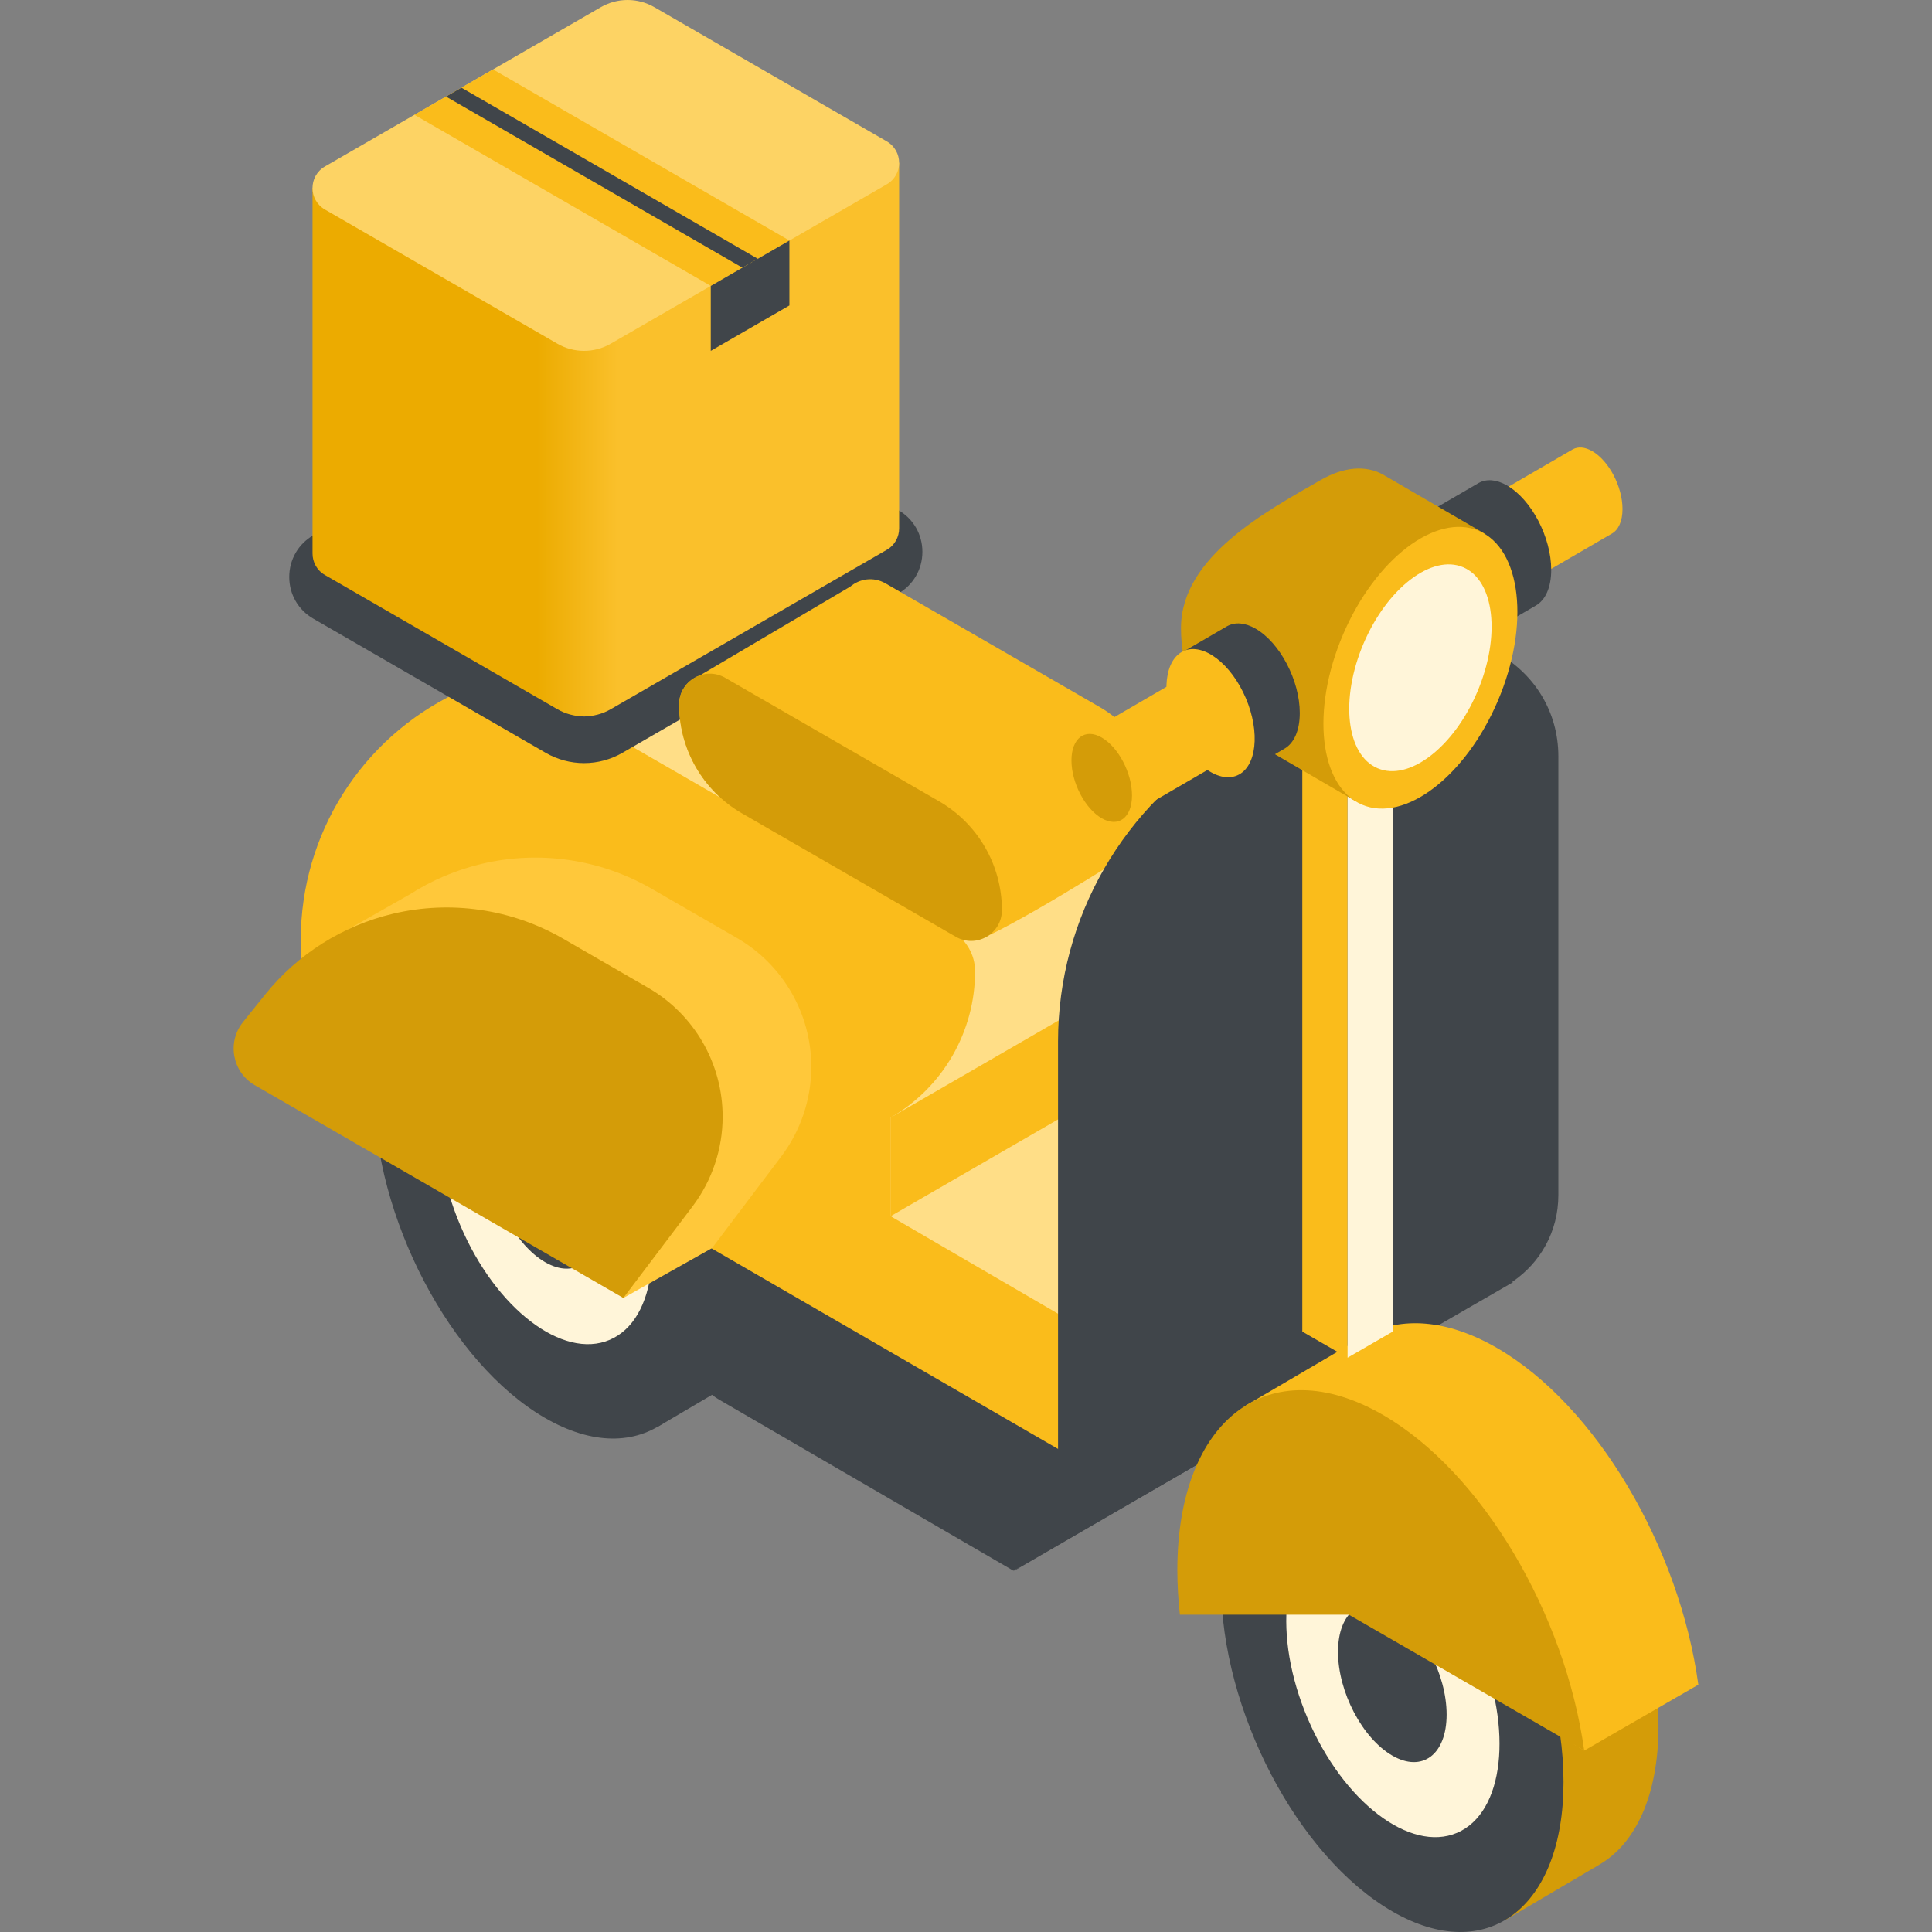 <svg width="56" height="56" viewBox="0 0 56 56" fill="none" xmlns="http://www.w3.org/2000/svg">
<rect x="0" y="0" width="56" height="56" fill="#808080" stroke="none"/>
<g clip-path="url(#clip0)">
<path d="M12.495 27.644L15.386 25.948L15.386 25.948C16.245 25.492 17.349 25.557 18.553 26.253C21.294 27.835 23.515 32.08 23.515 35.733C23.515 37.742 22.843 39.152 21.783 39.754L21.784 39.755L19.081 41.347L12.495 27.644Z" fill="#40454A"/>
<path d="M10.839 31.621C10.839 27.967 13.06 26.288 15.801 27.87C18.541 29.452 20.763 33.696 20.763 37.35C20.763 41.004 18.541 42.684 15.801 41.102C13.06 39.519 10.839 35.275 10.839 31.621Z" fill="#40454A"/>
<path d="M17.673 38.836C19.037 38.255 19.309 35.831 18.283 33.421C17.256 31.011 15.318 29.529 13.955 30.11C12.591 30.691 12.319 33.115 13.345 35.525C14.372 37.935 16.31 39.417 17.673 38.836Z" fill="#FFF5D9"/>
<path d="M14.227 33.577C14.227 32.418 14.931 31.885 15.8 32.387C16.67 32.889 17.374 34.235 17.374 35.394C17.374 36.553 16.67 37.086 15.8 36.584C14.931 36.082 14.227 34.736 14.227 33.577Z" fill="#40454A"/>
<path d="M29.373 45.527L20.849 40.573C19.721 39.922 19.721 38.295 20.849 37.644L30.711 31.95C32 31.206 33.587 31.206 34.875 31.95L43.854 37.166L29.373 45.527Z" fill="#40454A"/>
<path d="M31.79 31.798V28.939C33.305 28.064 34.238 26.447 34.238 24.698C34.238 24.22 33.983 23.779 33.57 23.54L21.78 16.733C20.99 16.277 20.025 16.239 19.201 16.633C18.832 16.809 18.483 17.013 18.151 17.239L13.226 20.088L25.814 35.253L32.921 43.303L38.897 39.847V35.936L31.79 31.798Z" fill="#FFDE87"/>
<path d="M31.79 28.939L25.814 32.394V35.253L31.79 31.798V28.939Z" fill="#FABC1B"/>
<path d="M32.922 43.303L8.718 29.294V27.238C8.718 24.185 10.472 21.404 13.226 20.088C14.05 19.694 15.014 19.732 15.805 20.188L27.595 26.995C28.008 27.234 28.263 27.675 28.263 28.153C28.263 29.902 27.33 31.519 25.815 32.394V35.253L32.922 39.391V43.303Z" fill="#FABC1B"/>
<path d="M16.929 22.119C16.539 22.119 16.155 22.016 15.817 21.821L9.081 17.932C8.645 17.68 8.384 17.228 8.384 16.724C8.384 16.219 8.645 15.768 9.081 15.515L17.08 10.897C17.755 10.508 18.628 10.508 19.303 10.897L26.039 14.786C26.476 15.038 26.736 15.49 26.736 15.995C26.736 16.499 26.475 16.951 26.039 17.203L18.04 21.821C17.703 22.016 17.318 22.119 16.929 22.119ZM18.191 11.949C18.038 11.949 17.887 11.989 17.755 12.066L9.756 16.684C9.747 16.689 9.733 16.697 9.733 16.724C9.733 16.75 9.747 16.758 9.756 16.764L16.492 20.652C16.757 20.805 17.1 20.805 17.365 20.652L25.364 16.034C25.373 16.029 25.387 16.021 25.387 15.995C25.387 15.968 25.373 15.96 25.364 15.955L18.628 12.066C18.496 11.989 18.345 11.949 18.191 11.949Z" fill="#40454A"/>
<path d="M26.062 15.314V4.72L9.059 5.45V16.043C9.059 16.286 9.179 16.529 9.419 16.667L16.154 20.556C16.634 20.833 17.224 20.833 17.703 20.556L25.701 15.938C25.942 15.8 26.062 15.557 26.062 15.314Z" fill="url(#paint0_linear)"/>
<path d="M9.419 4.825L17.417 0.207C17.896 -0.069 18.487 -0.069 18.966 0.207L25.701 4.096C26.182 4.374 26.182 5.067 25.701 5.344L17.703 9.962C17.224 10.239 16.634 10.239 16.155 9.962L9.419 6.074C8.938 5.796 8.938 5.103 9.419 4.825Z" fill="#FDD364"/>
<path d="M12.013 3.328L20.604 8.288L22.882 6.972L14.291 2.012L12.013 3.328Z" fill="#FABC1B"/>
<path d="M13.374 2.541L21.965 7.501L21.518 7.758L12.928 2.799L13.374 2.541Z" fill="#40454A"/>
<path d="M20.602 8.288V10.17L22.881 8.854V6.972L20.602 8.288Z" fill="#40454A"/>
<path d="M33.688 23.643C33.688 22.342 32.993 21.139 31.866 20.488L25.668 16.91C25.315 16.706 24.912 16.775 24.641 17.007L24.64 17.006L20.284 19.579C20.172 19.618 20.069 19.679 19.98 19.758L19.975 19.761L19.976 19.762C19.8 19.921 19.685 20.149 19.685 20.419C19.685 21.721 20.379 22.924 21.506 23.575L27.705 27.153C27.849 27.237 28.48 27.201 28.645 27.122C30.261 26.341 33.195 24.439 33.195 24.439C33.226 24.423 33.256 24.406 33.285 24.387L33.303 24.377L33.302 24.376C33.529 24.219 33.688 23.959 33.688 23.643Z" fill="#FABC1B"/>
<path d="M27.705 27.153L21.506 23.575C20.379 22.924 19.685 21.721 19.685 20.419C19.685 19.733 20.427 19.304 21.021 19.647L27.22 23.226C28.347 23.877 29.041 25.08 29.041 26.381C29.041 27.067 28.299 27.496 27.705 27.153Z" fill="#D49C08"/>
<path d="M40.034 18.97L35.667 21.504C32.573 23.299 30.668 26.606 30.668 30.184V43.051C30.668 44.121 30.139 45.006 29.372 45.543L43.857 37.14C44.633 36.604 45.17 35.713 45.17 34.636V21.927C45.17 19.291 42.314 17.646 40.034 18.97Z" fill="#40454A"/>
<path d="M37.052 41.947L39.942 40.251L39.942 40.251C40.802 39.795 41.906 39.86 43.11 40.556C45.85 42.138 48.072 46.383 48.072 50.036C48.072 52.045 47.4 53.455 46.34 54.057L46.34 54.059L43.638 55.65L37.052 41.947Z" fill="#D49C08"/>
<path d="M35.395 45.924C35.395 42.27 37.617 40.59 40.358 42.172C43.098 43.755 45.319 47.999 45.319 51.653C45.319 55.307 43.098 56.987 40.358 55.404C37.617 53.822 35.395 49.578 35.395 45.924Z" fill="#40454A"/>
<path d="M42.233 53.126C43.596 52.545 43.869 50.12 42.842 47.711C41.815 45.301 39.878 43.818 38.514 44.399C37.151 44.98 36.878 47.404 37.905 49.814C38.932 52.224 40.87 53.707 42.233 53.126Z" fill="#FFF5D9"/>
<path d="M38.783 47.88C38.783 46.721 39.488 46.188 40.357 46.69C41.226 47.192 41.931 48.538 41.931 49.697C41.931 50.856 41.226 51.389 40.357 50.887C39.488 50.385 38.783 49.039 38.783 47.88Z" fill="#40454A"/>
<path d="M43.386 39.069C41.94 38.234 40.615 38.156 39.584 38.703L39.584 38.703L36.114 40.738L36.784 42.133C36.648 42.721 36.574 43.379 36.574 44.103C36.574 44.394 36.587 44.688 36.61 44.985L45.919 50.742L49.227 48.832C48.686 44.876 46.277 40.738 43.386 39.069Z" fill="#FABC1B"/>
<path d="M39.098 46.803L45.919 50.741C45.37 46.795 42.965 42.674 40.082 41.01C36.792 39.111 34.126 41.126 34.126 45.512C34.126 45.937 34.152 46.368 34.2 46.803H39.098Z" fill="#D49C08"/>
<path d="M21.36 27.188L18.89 25.762C17.401 24.902 15.64 24.643 13.967 25.038C13.222 25.214 12.519 25.514 11.883 25.921L9.156 27.47L9.693 28.081L8.718 29.294L12.854 31.682L18.069 37.622L20.639 36.177L22.645 33.521C23.21 32.772 23.516 31.86 23.516 30.922V30.922C23.516 29.381 22.694 27.958 21.36 27.188Z" fill="#FFC83A"/>
<path d="M18.068 37.622L20.075 34.966C20.64 34.218 20.946 33.305 20.946 32.367C20.946 30.827 20.124 29.403 18.79 28.633L16.32 27.207C14.831 26.348 13.07 26.089 11.397 26.484C9.935 26.829 8.63 27.652 7.688 28.823L7.043 29.626C6.572 30.211 6.735 31.079 7.385 31.454L18.068 37.622Z" fill="#D49C08"/>
<path d="M37.748 38.597V20.296L39.06 21.053V39.354L37.748 38.597Z" fill="#FABC1B"/>
<path d="M39.06 21.053L40.37 20.297V38.597L39.06 39.354V21.053Z" fill="#FFF5D9"/>
<path d="M42.469 14.837L45.591 13.022V13.022C45.743 12.942 45.938 12.953 46.151 13.076C46.636 13.356 47.029 14.107 47.029 14.754C47.029 15.109 46.91 15.358 46.723 15.465L46.723 15.465L43.634 17.261L42.469 14.837Z" fill="#FABC1B"/>
<path d="M42.176 15.541C42.176 14.894 42.569 14.597 43.054 14.877C43.538 15.157 43.931 15.908 43.931 16.554C43.931 17.201 43.538 17.498 43.054 17.218C42.569 16.938 42.176 16.187 42.176 15.541Z" fill="url(#paint1_linear)"/>
<path d="M41.522 14.777L42.868 13.995V13.995C43.09 13.877 43.374 13.894 43.684 14.073C44.391 14.481 44.963 15.575 44.963 16.516C44.963 17.034 44.79 17.397 44.517 17.552L44.517 17.552L43.219 18.308L41.522 14.777Z" fill="#40454A"/>
<path d="M43.028 15.465L40.068 13.745L40.068 13.745C39.581 13.487 38.956 13.524 38.273 13.918C36.721 14.814 34.232 16.132 34.232 18.201C34.232 19.339 34.613 20.138 35.214 20.478L36.444 21.565L39.297 23.226L43.028 15.465Z" fill="#D49C08"/>
<path d="M43.417 20.312C44.351 18.12 44.102 15.914 42.862 15.386C41.622 14.857 39.86 16.206 38.926 18.398C37.992 20.59 38.24 22.796 39.48 23.324C40.72 23.852 42.483 22.504 43.417 20.312Z" fill="#FABC1B"/>
<path d="M42.819 20.057C43.505 18.448 43.322 16.83 42.412 16.442C41.502 16.055 40.209 17.044 39.523 18.653C38.838 20.262 39.02 21.88 39.93 22.268C40.84 22.656 42.134 21.666 42.819 20.057Z" fill="#FFF5D9"/>
<path d="M34.233 18.927L35.58 18.144V18.145C35.802 18.027 36.086 18.044 36.396 18.223C37.102 18.631 37.675 19.724 37.675 20.666C37.675 21.184 37.502 21.547 37.229 21.702L37.229 21.702L35.931 22.458L34.233 18.927Z" fill="#40454A"/>
<path d="M35.858 22.477C36.423 22.237 36.535 21.233 36.111 20.236C35.686 19.238 34.884 18.625 34.319 18.865C33.755 19.106 33.642 20.109 34.067 21.107C34.492 22.104 35.294 22.717 35.858 22.477Z" fill="#FABC1B"/>
<path d="M31.35 21.338L34.472 19.523V19.523C34.624 19.442 34.819 19.454 35.032 19.577C35.517 19.857 35.91 20.608 35.91 21.254C35.91 21.61 35.791 21.859 35.603 21.965L35.604 21.966L32.515 23.762L31.35 21.338Z" fill="#FABC1B"/>
<path d="M31.057 22.041C31.057 21.395 31.45 21.098 31.934 21.378C32.419 21.658 32.812 22.409 32.812 23.055C32.812 23.701 32.419 23.998 31.934 23.718C31.45 23.439 31.057 22.688 31.057 22.041Z" fill="#D49C08"/>
</g>
<defs>
<linearGradient id="paint0_linear" x1="15.57" y1="12.742" x2="17.905" y2="12.742" gradientUnits="userSpaceOnUse">
<stop stop-color="#ECAB00"/>
<stop offset="1" stop-color="#FAC02B"/>
</linearGradient>
<linearGradient id="paint1_linear" x1="43.054" y1="17.683" x2="43.054" y2="14.516" gradientUnits="userSpaceOnUse">
<stop stop-color="#43386B"/>
<stop offset="1" stop-color="#7662BD"/>
</linearGradient>
<clipPath id="clip0">
<rect width="56" height="56" fill="white"/>
</clipPath>
</defs>
</svg>

